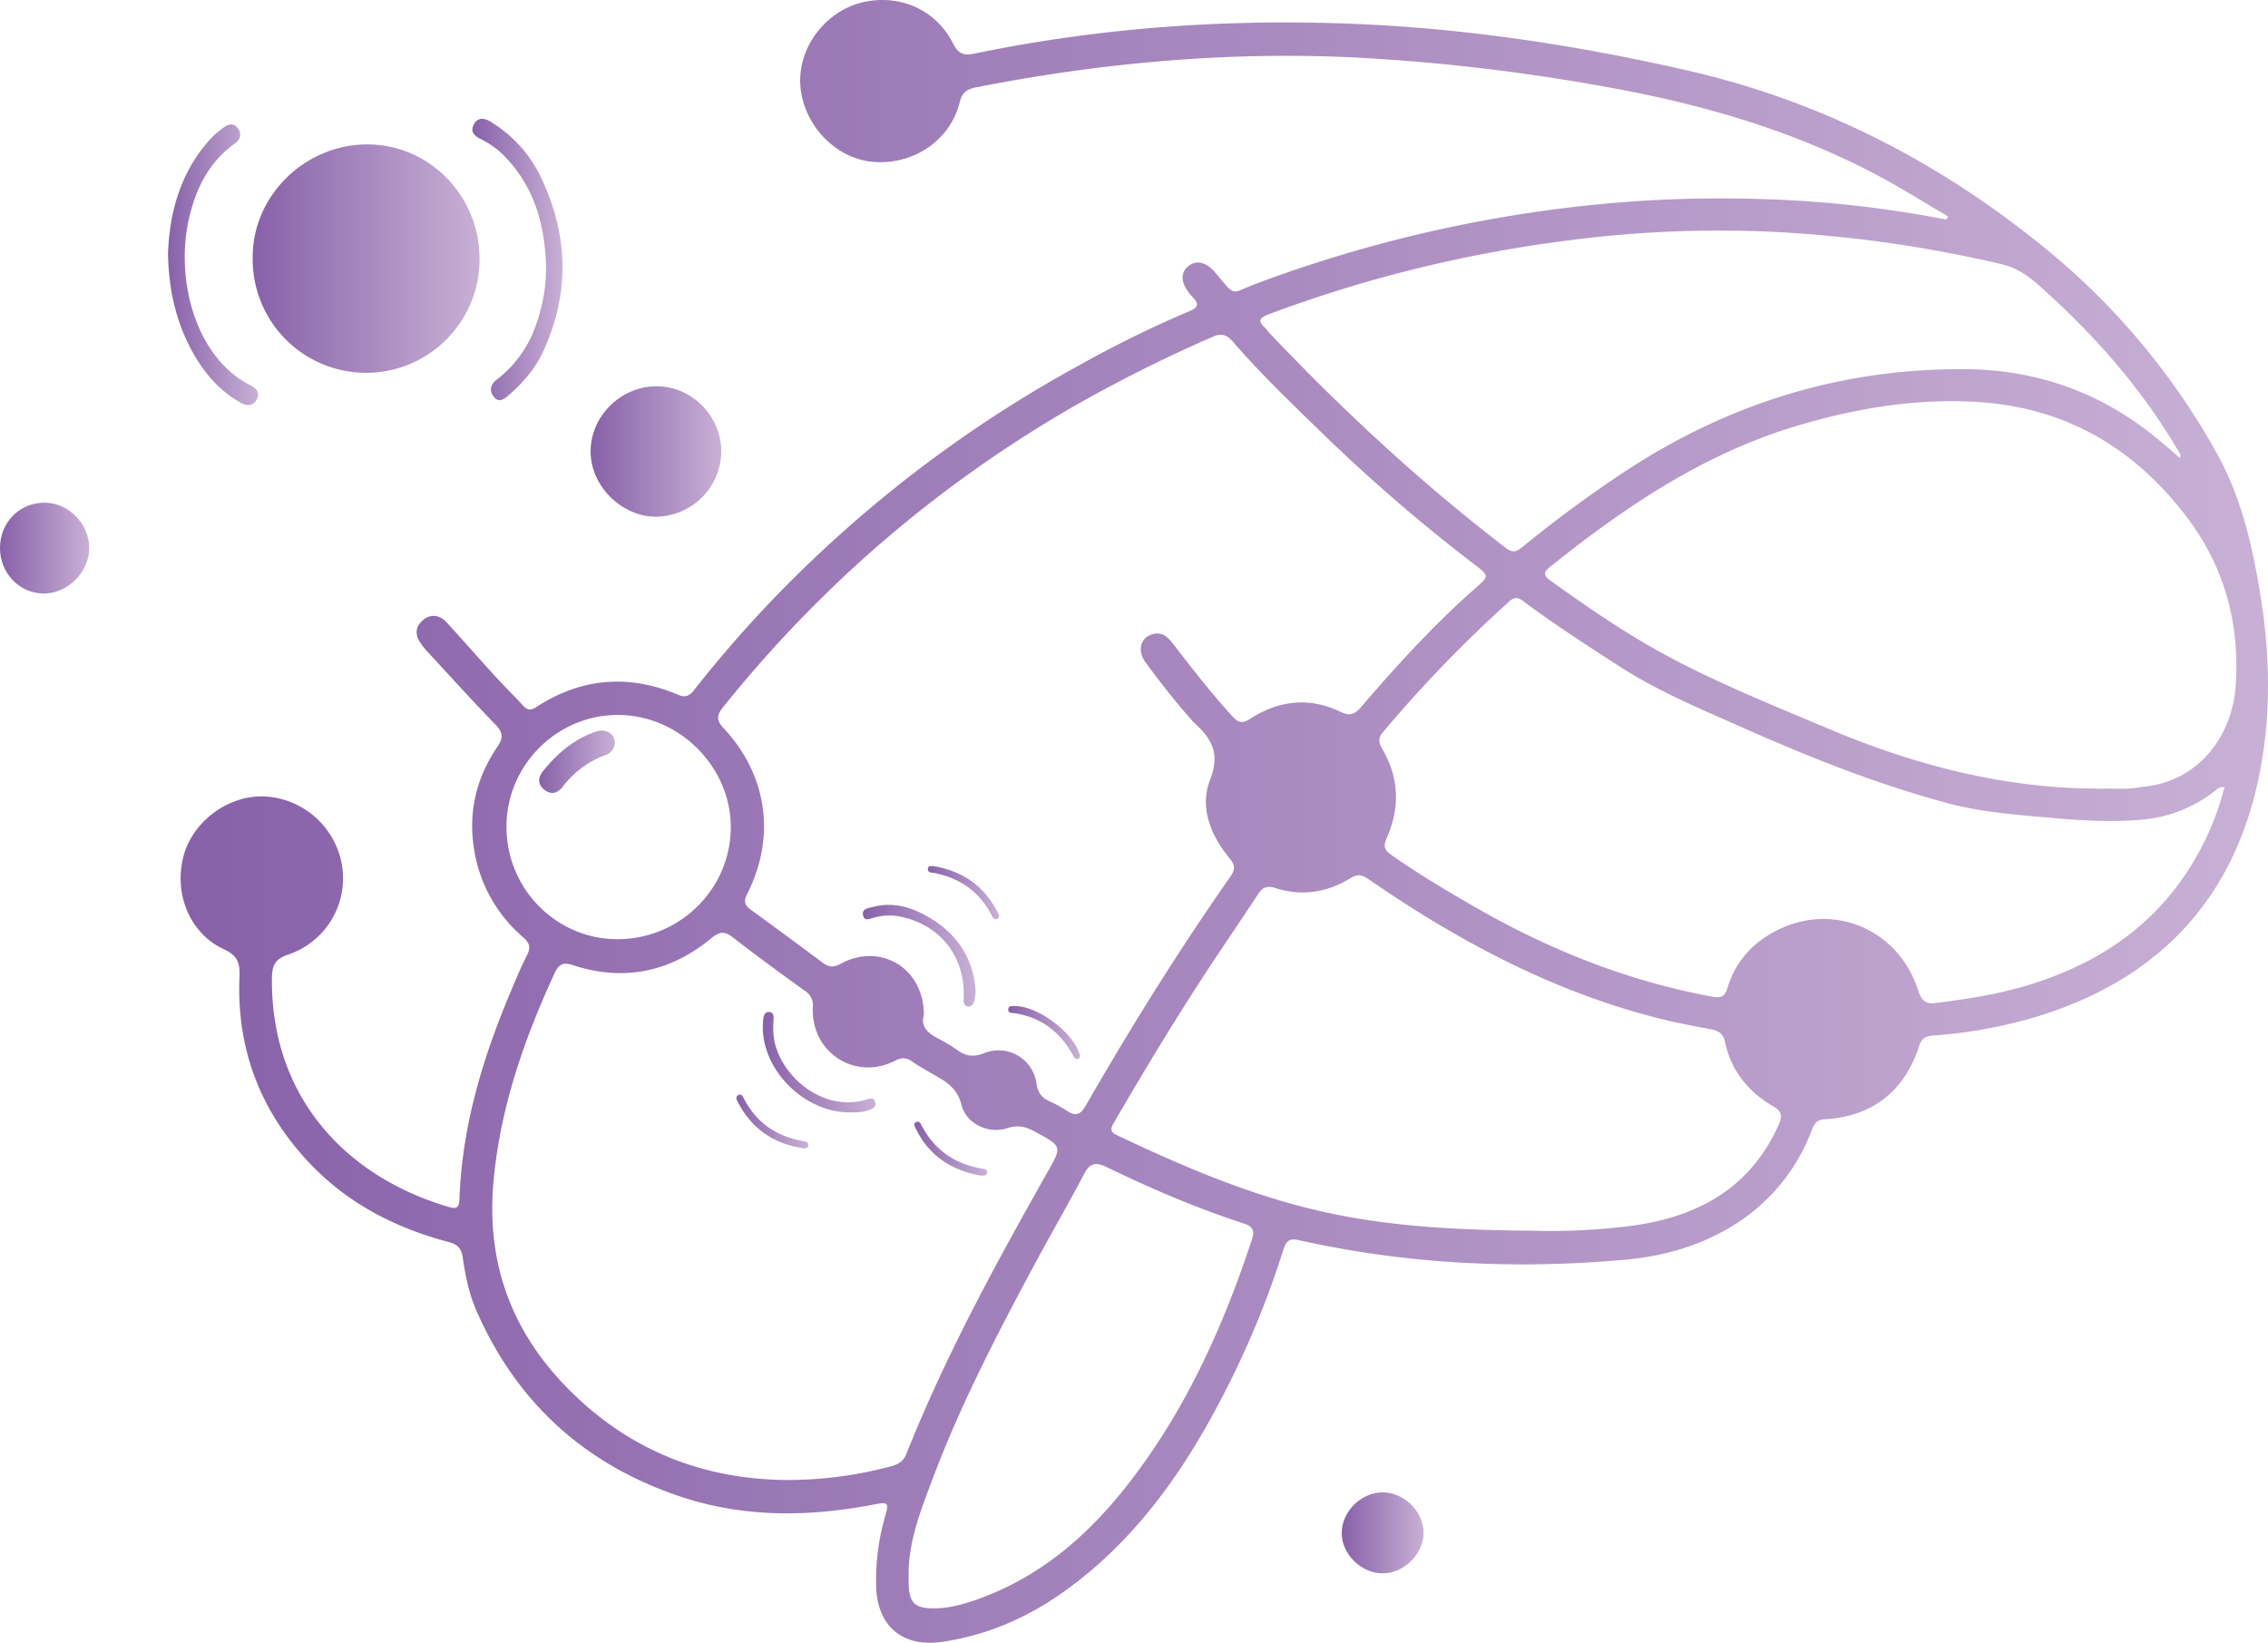 <svg xmlns="http://www.w3.org/2000/svg" xmlns:xlink="http://www.w3.org/1999/xlink" viewBox="0 0 917.96 664.87"><defs><linearGradient id="linear-gradient" x1="73.11" y1="332.44" x2="917.96" y2="332.44" gradientUnits="userSpaceOnUse"><stop offset="0" stop-color="#8861a9"/><stop offset="1" stop-color="#c8b0d5"/></linearGradient><linearGradient id="linear-gradient-2" x1="102.28" y1="104.44" x2="194.09" y2="104.44" xlink:href="#linear-gradient"/><linearGradient id="linear-gradient-3" x1="239.05" y1="182.73" x2="291.93" y2="182.73" xlink:href="#linear-gradient"/><linearGradient id="linear-gradient-4" x1="0" y1="221.83" x2="36.1" y2="221.83" xlink:href="#linear-gradient"/><linearGradient id="linear-gradient-5" x1="68.04" y1="107.17" x2="104.52" y2="107.17" xlink:href="#linear-gradient"/><linearGradient id="linear-gradient-6" x1="191.16" y1="104.99" x2="227.64" y2="104.99" xlink:href="#linear-gradient"/><linearGradient id="linear-gradient-7" x1="543.05" y1="620.43" x2="576.19" y2="620.43" xlink:href="#linear-gradient"/><linearGradient id="linear-gradient-8" x1="349.27" y1="386.77" x2="394.87" y2="386.77" xlink:href="#linear-gradient"/><linearGradient id="linear-gradient-9" x1="408.09" y1="417.88" x2="437.08" y2="417.88" xlink:href="#linear-gradient"/><linearGradient id="linear-gradient-10" x1="375.54" y1="361.32" x2="404.34" y2="361.32" xlink:href="#linear-gradient"/><linearGradient id="linear-gradient-11" x1="308.75" y1="429.9" x2="354.37" y2="429.9" xlink:href="#linear-gradient"/><linearGradient id="linear-gradient-12" x1="298.03" y1="453.87" x2="327.12" y2="453.87" xlink:href="#linear-gradient"/><linearGradient id="linear-gradient-13" x1="370.07" y1="464.88" x2="399.54" y2="464.88" xlink:href="#linear-gradient"/><linearGradient id="linear-gradient-14" x1="218.25" y1="308.3" x2="248.86" y2="308.3" xlink:href="#linear-gradient"/></defs><g id="Layer_2" data-name="Layer 2"><g id="Layer_1-2" data-name="Layer 1"><path d="M788.47,87.61c-7.68-4.54-15.27-9.23-23-13.59C728.37,53.21,688.2,41.75,646.59,34.55a802.43,802.43,0,0,0-98.07-11.28c-51.68-2.51-102.68,2.12-153.34,12.05-3.63.71-5.74,1.94-6.73,6-3.86,15.83-19.45,26-36.11,24.07-15.24-1.78-28-16.19-28.46-32C323.47,17.85,335.31,3.42,350.74.59c14.56-2.67,28.42,3.88,35.05,17.1,2,4.08,4.3,4.93,8.62,4,50.94-10.55,102.51-14.17,154.4-12,45.14,1.88,89.68,8.69,133.76,18.73C736.2,40.65,783.85,64.92,826.39,99.36a285.63,285.63,0,0,1,71.18,84.71c9.7,17.62,14.1,37,17.29,56.58,3.74,22.92,4.4,46.16.32,69.07-9.16,51.42-39,85.23-88.8,101.13a192.43,192.43,0,0,1-44.06,8.26c-2.87.22-4.55,1.21-5.47,4-6.05,18.71-18.93,28.78-38.59,29.92-3.23.19-4.13,2.25-5.06,4.63a76.89,76.89,0,0,1-35.83,40.7c-12.47,6.85-26,10.28-40,11.52-44.36,3.94-88.4,1.73-131.93-8-4-.89-5,.94-6,3.89a369.23,369.23,0,0,1-19.7,49.61c-16.55,34-36.77,65.28-68,88-15,10.94-31.62,18.31-50.14,21.09-16.23,2.44-26.55-6.21-27-22.51a93.31,93.31,0,0,1,3.75-28.59c1.48-5.13,1-5.54-4.2-4.53-26.22,5.07-52.39,5.52-78-2.89-38.94-12.79-67-38-83.43-75.73-2.91-6.7-4.38-14-5.42-21.24-.54-3.71-2.09-5.35-5.7-6.3C160,497,140.57,487,125.08,470.54c-19.75-21-29.36-46.05-28.15-75,.22-5.3-.46-8.65-6.08-11.23C77,378,70.38,362.21,74.17,346.92c3.47-14,17.56-24.81,32.13-24.61A33.53,33.53,0,0,1,138,348.1a32.54,32.54,0,0,1-21.21,38.19c-5,1.66-6.65,4-6.72,9.25-.65,46.32,27.7,79.85,71.14,92.83,2.84.85,4.6,1.17,4.74-2.89,1-28.86,9-56,20.07-82.48,2.31-5.53,4.58-11.09,7.29-16.42,1.61-3.15,1-5-1.55-7.22a58.84,58.84,0,0,1-20-36.4c-2.22-14.92,1.24-28.48,9.59-40.78,2.48-3.63,2.19-5.79-.82-8.9-9.49-9.8-18.64-19.93-27.9-29.95a28.86,28.86,0,0,1-2.45-3.15c-2.4-3.44-2-6.75,1.16-9.31s6.69-1.94,9.39,1c6.54,7.09,12.87,14.38,19.38,21.5,3.82,4.18,7.86,8.15,11.7,12.31,1.66,1.8,3.1,1.89,5.17.54,18.27-11.92,37.53-13.46,57.58-5,2.89,1.21,4.54.4,6.34-1.89a492.54,492.54,0,0,1,51.65-56.19,512,512,0,0,1,104.15-75.24,457.65,457.65,0,0,1,44.82-22c3.12-1.3,4-2.74,1.46-5.35-.58-.6-1.11-1.25-1.63-1.89-3.49-4.34-3.61-8.42-.32-11s7.26-1.54,10.8,2.63c8.82,10.36,5.83,8.51,17.16,4.31A548,548,0,0,1,641.79,83.22a511.67,511.67,0,0,1,72.26-2.61,453.62,453.62,0,0,1,70.85,7.72c1,.19,1.92.35,2.88.52ZM373.93,410.82c-1.43,4.54,1.58,7.3,5.76,9.51a63,63,0,0,1,7.7,4.62c3.52,2.56,6.72,3,11,1.27a15.51,15.51,0,0,1,21.11,12.16c.52,3.88,2.16,6,5.47,7.44a47.44,47.44,0,0,1,7,3.84c3.49,2.35,5.48,1.29,7.46-2.15,18.25-31.76,37.63-62.82,58.63-92.83,2-2.86,1.79-4.66-.41-7.33-7.75-9.37-12.26-20.7-7.8-32,4.16-10.58.35-16.61-6.55-22.87a9.42,9.42,0,0,1-.69-.72c-6.76-7.58-13-15.58-19-23.76-3.17-4.32-2.18-9.25,1.94-11,3.9-1.64,6.59.17,9,3.26,7.82,10.15,15.67,20.27,24.34,29.73,2.27,2.47,3.94,3,7.11.93,11.55-7.46,23.9-8.91,36.53-2.85,3.66,1.76,5.62,1.26,8.33-1.89,14.53-16.9,29.53-33.4,46.32-48.14,5.63-4.94,5.63-5-.47-9.63A694.38,694.38,0,0,1,535.87,176c-12.53-12.17-25.18-24.24-36.65-37.46-2.25-2.6-4.33-4-8.11-2.35a585,585,0,0,0-52.76,26.14,503.71,503.71,0,0,0-90.17,64.89,509.07,509.07,0,0,0-55.67,59.19c-2.33,2.91-2.69,5,.17,8.08,17.92,19.08,21.5,44.15,9.71,67.36-1.45,2.85-1.06,4.49,1.4,6.28q14.74,10.71,29.34,21.62c2.47,1.85,4.4,1.78,7.16.29C356.43,381.33,374,391.85,373.93,410.82ZM319.52,599A160.84,160.84,0,0,0,360,593.61c3-.75,5.5-1.77,6.82-5.09,15.72-39.54,36.05-76.79,56.94-113.75C430,463.84,429.91,464,418.86,458c-3.69-2-6.85-2.82-11.19-1.39-7.53,2.46-16.6-1.75-18.52-9.45-1.63-6.5-5.8-9.16-10.7-11.95-3.18-1.81-6.4-3.59-9.39-5.68-2.38-1.66-4.26-1.51-6.83-.21-16.17,8.23-34-3.38-33.25-21.6a6.84,6.84,0,0,0-3.15-6.66c-9.85-7.11-19.69-14.25-29.27-21.72-3.32-2.59-5.45-2.27-8.55.3-16.65,13.75-35.39,17.75-56.06,11-3.77-1.24-5.68-.61-7.37,3-12.48,27-22.17,54.74-24.86,84.77-3,34,8.1,62.21,32.15,85.58C256.33,587.81,286,599,319.52,599ZM853.24,319.15c2.83,0,5.66.11,8.48,0,2.15-.11,4.29-.54,6.43-.78,22.51-2.61,35.33-21.14,36.71-40.61,1.73-24.51-4.08-47.62-19.41-68-21.77-28.94-50.18-45.2-86.27-47.14-24.8-1.34-49.1,2.83-72.8,10-37.47,11.37-69.18,32.89-99.33,57.08-2.77,2.23-1.85,3.62.52,5.32,12.06,8.6,24.21,17.1,36.94,24.64,24.12,14.27,50.15,24.54,75.88,35.41C776.48,310.29,813.78,319.76,853.24,319.15Zm47.1-.52c-2.22-.28-3,.79-3.85,1.46a55.33,55.33,0,0,1-28.78,11.57c-12,1.13-23.93.54-35.85-.51-14.73-1.3-29.5-2.29-43.9-6.17-29.19-7.86-57.1-19.12-84.63-31.38-16.1-7.17-32.42-14-47.32-23.55-13-8.38-26-16.75-38.47-26-2-1.47-3.78-3.21-6.51-.77a527.76,527.76,0,0,0-51.29,53.06c-2,2.33-1.81,4.16-.33,6.67,6.93,11.76,7.28,24,1.79,36.35-1.4,3.13-.85,4.68,1.8,6.55,11,7.78,22.62,14.67,34.3,21.38,30,17.22,61.66,29.82,95.77,36.1,3.53.65,5.09-.13,6.13-3.6a37,37,0,0,1,16.06-21c23.57-15,52.71-4.37,61.19,22.26,1.24,3.89,2.95,5.44,7.07,4.91,12.38-1.6,24.7-3.45,36.7-7.05,27.92-8.36,51-23.36,66.6-48.55A113.23,113.23,0,0,0,900.34,318.63Zm-280,179.48A255.29,255.29,0,0,0,661.2,496c26.36-3.69,47.21-15.31,58.65-40.63,1.58-3.5,1.55-5.49-2.15-7.62-10.1-5.81-17-14.36-19.48-25.93-.71-3.29-2.42-4.64-5.62-5.23-7.36-1.35-14.72-2.78-22-4.63C628,401.1,589.87,380.63,553.89,355.82c-2.51-1.73-4.39-2.19-7.16-.48-9.55,5.91-19.85,7.52-30.63,4.06-3.35-1.08-5.18-.17-7,2.62-7.46,11.41-15.22,22.64-22.65,34.07-12.42,19.11-24.17,38.64-35.63,58.34-1.33,2.29-1.62,3.66,1.24,5,26.8,12.72,54,24.39,83.09,30.92C563.17,496.66,591.76,497.87,620.39,498.11ZM882.31,185.37c.62-1.7-.43-2.52-1-3.45-14-23.7-31.83-44.3-52.06-62.81-5.54-5.07-10.9-10.25-19-12.16a516.26,516.26,0,0,0-95.76-13.26,471,471,0,0,0-82.64,4,535.45,535.45,0,0,0-118,29.38c-3.73,1.4-5.29,2.57-1.67,5.74.49.43.78,1.08,1.24,1.56,29.91,31.6,61.74,61.08,96.29,87.58,2.63,2,4.27,1.25,6.48-.56A501.45,501.45,0,0,1,658,190.62c41.77-27.43,87.54-41.6,137.57-41.2,28.76.23,54.56,9.34,76.94,27.61C875.8,179.71,879,182.52,882.31,185.37Zm-514.55,452c0,1.17,0,2.33,0,3.5.22,7.91,2.46,10.07,10.21,10.08,6.45,0,12.49-1.78,18.45-3.94,24.57-8.94,43.57-25.27,59.49-45.47,23.58-29.94,39-64.06,50.84-100,1.29-3.92-.14-5.33-3.61-6.46-19-6.16-37.37-14.08-55.35-22.78-4.43-2.14-6.74-1.49-9,2.86-6.53,12.35-13.54,24.45-20.15,36.76-15.35,28.6-30.3,57.41-41.65,87.89C372.44,611.91,367.69,624.07,367.76,637.36ZM205,334.55c-.07,25,19.92,45.41,44.65,45.57,25.32.16,46.11-20.25,46.13-45.3,0-24.59-20.91-45.42-45.66-45.46S205,309.77,205,334.55Z" style="fill:url(#linear-gradient)"/><path d="M194.09,104.9a45.91,45.91,0,1,1-91.81-.88c0-24.94,21.28-45.72,46.68-45.57C174,58.61,194.18,79.43,194.09,104.9Z" style="fill:url(#linear-gradient-2)"/><path d="M291.93,182.91a26.68,26.68,0,0,1-26.56,26.21c-13.8-.06-26.18-12.36-26.32-26.14-.15-14.4,12.14-26.65,26.72-26.64C280.08,156.34,292,168.45,291.93,182.91Z" style="fill:url(#linear-gradient-3)"/><path d="M36.1,221.78c0,9.78-8.72,18.49-18.48,18.43S0,232,0,221.81c0-10.4,7.9-18.41,18.13-18.36C27.75,203.5,36.09,212,36.1,221.78Z" style="fill:url(#linear-gradient-4)"/><path d="M68,102.54c.61-16.15,4.78-32.43,16.85-45.95a35,35,0,0,1,5.6-4.94c1.92-1.4,4.09-2,5.76.14s1.17,4.59-1,6.15c-11,7.87-16.31,19.12-19,31.81-5,24,3,55.09,25.32,66.3,2.33,1.17,3.8,3.07,2.36,5.67s-3.84,2.74-6.43,1.3c-8.08-4.52-14-11.14-18.65-19C71.66,131.66,68.26,118.24,68,102.54Z" style="fill:url(#linear-gradient-5)"/><path d="M221,107.19c-.56-16.8-5-32.12-17.22-44.41a34.4,34.4,0,0,0-9.35-6.56c-2.6-1.27-4.16-3.1-2.61-5.93s4.06-2.6,6.47-1.18A52.66,52.66,0,0,1,219.51,73c10.58,22.85,11,45.9.46,69-3.24,7.13-8.23,12.86-14.05,17.93-1.79,1.56-4,3.26-6,.73s-1.43-5,1.12-7a46.81,46.81,0,0,0,16.14-22.9A67,67,0,0,0,221,107.19Z" style="fill:url(#linear-gradient-6)"/><path d="M559.74,604c8.65.09,16.35,7.71,16.45,16.27s-7.92,16.59-16.71,16.51-16.72-8.12-16.42-16.75S551.14,603.94,559.74,604Z" style="fill:url(#linear-gradient-7)"/><path d="M394.87,400.93a31.36,31.36,0,0,1-.41,3.67c-.35,1.5-1,3.09-2.92,2.67-1.59-.35-1.53-1.86-1.47-3.28.7-17.21-10-30.37-27-33.26a23.28,23.28,0,0,0-8.88.54c-1.73.36-4.37,2.05-4.91-1-.44-2.57,2.37-2.77,4.23-3.25,8.72-2.23,16.56.53,23.72,5C387.87,378.7,394,388.36,394.87,400.93Z" style="fill:url(#linear-gradient-8)"/><path d="M436.45,428.56c-1.49.24-1.91-1-2.45-2-5.15-9.06-12.65-14.78-23.08-16.45-1.16-.19-3.14.16-2.8-1.86.24-1.39,1.87-1.08,3-1.06,9.2.13,23.38,10.85,25.87,19.55A1.5,1.5,0,0,1,436.45,428.56Z" style="fill:url(#linear-gradient-9)"/><path d="M377.72,350.51c11.9,2,20.53,8,25.92,18.43.51,1,1.33,2.38-.08,3s-1.89-1-2.4-1.91c-4.9-9.28-12.67-14.58-22.81-16.69-1.13-.23-3.07.09-2.79-1.93C375.74,350.2,377.14,350.63,377.72,350.51Z" style="fill:url(#linear-gradient-10)"/><path d="M343.65,450.21c-18.36-.11-35.45-17.4-34.89-35.31a21.14,21.14,0,0,1,.25-3c.2-1.21.79-2.36,2.16-2.33,1.76,0,2,1.45,1.95,2.87a32.34,32.34,0,0,0,.42,9.41C317,436.69,333.81,450,350.3,445.13c1.41-.43,3.17-1.13,3.88.79.79,2.17-1.07,2.83-2.65,3.42C349,450.29,346.31,450.21,343.65,450.21Z" style="fill:url(#linear-gradient-11)"/><path d="M325,464.71c-12.09-1.87-20.68-7.95-26.19-18.34-.53-1-1.34-2.35-.1-3.12,1.41-.88,2,.65,2.5,1.61,5,9.5,12.86,14.89,23.27,16.88,1.15.22,3,.13,2.61,2.11C326.82,465,325.48,464.75,325,464.71Z" style="fill:url(#linear-gradient-12)"/><path d="M396.53,475.73c-11.45-2.17-20.36-7.87-25.66-18.53-.48-1-1.49-2.34-.1-3.07s2,.82,2.48,1.8c5.14,9.64,13.24,15.08,23.87,17,1.05.19,2.73.11,2.38,1.79C399.18,476.23,397.66,475.75,396.53,475.73Z" style="fill:url(#linear-gradient-13)"/><path d="M248.86,300.76a5.41,5.41,0,0,1-3.77,4.82,38.48,38.48,0,0,0-17.37,12.88c-2,2.59-4.65,3.37-7.38,1.18s-2.67-4.9-.6-7.48c5.82-7.24,12.68-13.16,21.69-16.11C245.34,294.76,248.92,297.09,248.86,300.76Z" style="fill:url(#linear-gradient-14)"/></g></g></svg>